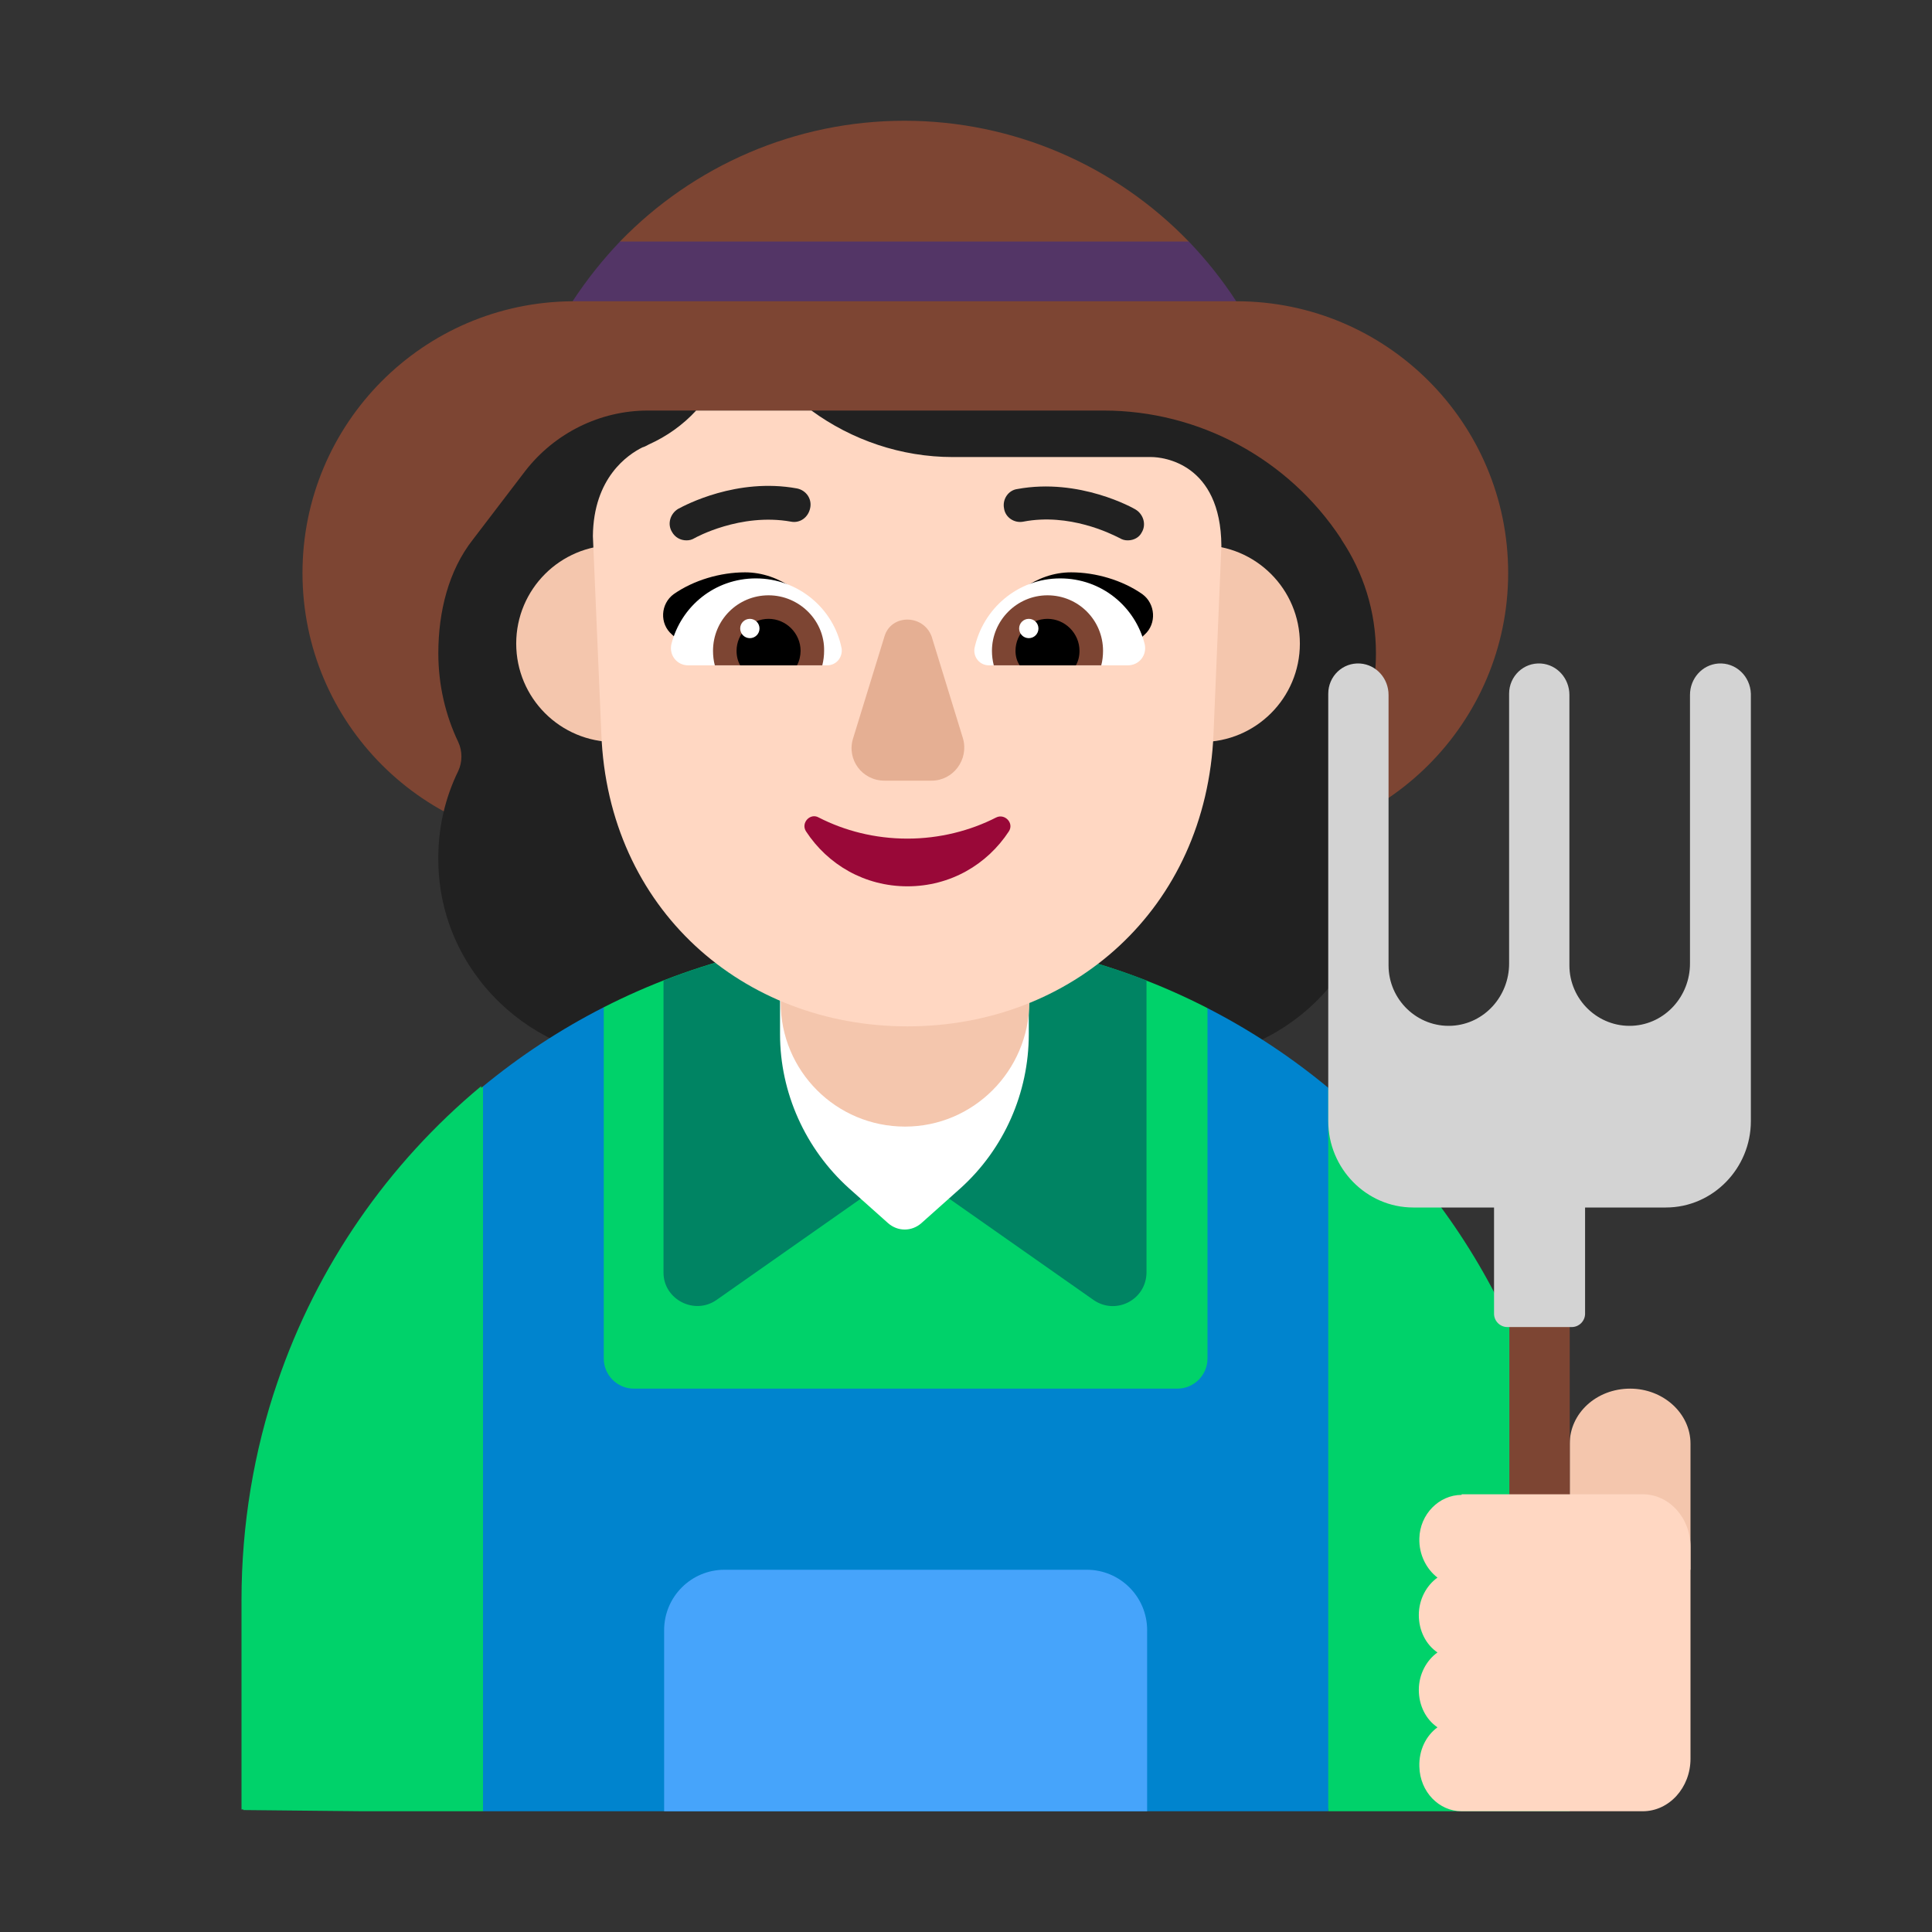 <svg width="90" height="90" viewBox="0 0 90 90" fill="none" xmlns="http://www.w3.org/2000/svg">
<rect x="0" y="0" width="90" height="90" fill="#333333" stroke="none"/>
<path d="M57.586 14.034H57.6C64.575 14.034 70.256 19.688 70.256 26.691C70.256 33.666 64.575 39.347 57.6 39.347H26.747C19.772 39.347 14.091 33.694 14.091 26.691C14.091 19.743 19.7 14.079 26.665 14.035L29.531 12.656L28.883 11.25C32.306 7.713 37.059 5.625 42.131 5.625C47.203 5.625 51.957 7.71 55.375 11.25L54.844 12.656L57.586 14.034Z" fill="#7D4533"/>
<path d="M57.588 14.034C56.935 13.028 56.193 12.102 55.378 11.25H28.884C28.076 12.096 27.331 13.03 26.673 14.034C26.698 14.034 26.722 14.034 26.747 14.034H57.588Z" fill="#533566"/>
<path d="M62.494 25.144C63.506 26.663 64.097 28.462 64.097 30.431C64.097 31.922 63.759 33.328 63.197 34.566C63 34.987 63 35.494 63.197 35.916C63.816 37.181 64.153 38.616 64.125 40.134C64.041 45.281 59.766 49.388 54.619 49.388H29.925C24.778 49.388 20.475 45.281 20.419 40.134C20.391 38.616 20.728 37.181 21.347 35.916C21.544 35.494 21.544 34.987 21.347 34.566C20.756 33.328 20.419 31.922 20.419 30.431C20.419 28.491 20.897 26.578 22.022 25.144C23.034 23.822 23.822 22.781 24.469 21.938C25.847 20.166 27.956 19.125 30.178 19.125H51.413C55.856 19.125 60.019 21.375 62.466 25.088C62.466 25.116 62.494 25.116 62.494 25.144Z" fill="#212121"/>
<path d="M22.5 50.61C22.472 50.633 22.444 50.656 22.416 50.679L22.416 50.597C18.088 54.195 14.763 58.966 12.915 64.417C11.836 67.561 11.25 71.019 11.25 74.531V84.291H11.334L11.335 84.319L16.875 84.375H22.5L25.312 67.5L22.5 50.61Z" fill="#00D26A"/>
<path d="M61.875 84.375H73.125V74.531C73.125 64.943 68.742 56.357 61.875 50.672L59.062 67.5L61.875 84.375Z" fill="#00D26A"/>
<path d="M56.25 46.962L59.062 56.25L56.25 64.688L42.188 67.5L28.125 64.688L25.312 56.25L28.125 46.922C32.336 44.776 37.106 43.566 42.159 43.566C47.23 43.566 52.021 44.791 56.25 46.962Z" fill="#00D26A"/>
<path d="M28.125 46.922C26.113 47.947 24.227 49.187 22.5 50.61V84.375H61.875V50.672C60.147 49.242 58.262 47.995 56.25 46.963V63.282C56.25 64.058 55.62 64.688 54.844 64.688H29.531C28.755 64.688 28.125 64.058 28.125 63.282V46.922Z" fill="#0084CE"/>
<path d="M30.938 75.938C30.938 74.384 32.197 73.125 33.75 73.125H50.625C52.178 73.125 53.438 74.384 53.438 75.938V84.375H30.938V75.938Z" fill="#46A4FB"/>
<path d="M33.384 60.553L42.159 54.394L50.934 60.553C51.975 61.284 53.409 60.553 53.409 59.259V45.675C49.922 44.325 46.125 43.566 42.159 43.566C38.194 43.566 34.397 44.325 30.909 45.675V59.288C30.909 60.525 32.344 61.284 33.384 60.553Z" fill="#008463"/>
<path d="M44.747 55.35L42.919 56.981C42.469 57.375 41.822 57.375 41.372 56.981L39.544 55.35C37.519 53.522 36.337 50.906 36.337 48.178V39.487C36.337 36.281 38.925 33.694 42.131 33.694C45.337 33.694 47.925 36.281 47.925 39.487V48.178C47.925 50.906 46.772 53.522 44.747 55.35Z" fill="white"/>
<path d="M42.16 52.481C38.953 52.481 36.366 49.894 36.366 46.688V39.487C36.366 36.281 38.953 33.694 42.16 33.694C45.366 33.694 47.953 36.281 47.953 39.487V46.688C47.925 49.894 45.338 52.481 42.16 52.481Z" fill="#F4C6AD"/>
<path d="M75.938 64.688C77.484 64.688 78.75 65.841 78.75 67.252V73.125H73.125V67.252C73.125 65.841 74.362 64.688 75.938 64.688Z" fill="#F4C6AD"/>
<path d="M73.125 61.2H70.312V72.45H73.125V61.2Z" fill="#7D4533"/>
<path d="M80.046 30.909C79.288 30.966 78.726 31.613 78.726 32.372V44.888C78.726 46.406 77.574 47.7 76.058 47.784C74.457 47.869 73.109 46.575 73.109 44.972V32.372C73.109 31.613 72.547 30.966 71.789 30.909C70.975 30.853 70.3 31.5 70.3 32.316V44.888C70.3 46.406 69.149 47.7 67.632 47.784C66.032 47.869 64.684 46.575 64.684 44.972V32.372C64.684 31.613 64.122 30.966 63.363 30.909C62.549 30.853 61.875 31.5 61.875 32.316V52.228C61.875 54.422 63.644 56.25 65.835 56.25H69.598V61.2C69.598 61.538 69.879 61.819 70.216 61.819H73.221C73.558 61.819 73.839 61.538 73.839 61.2V56.25H77.603C79.793 56.25 81.562 54.422 81.562 52.228V32.316C81.534 31.5 80.861 30.853 80.046 30.909Z" fill="#D3D3D3"/>
<path d="M68.088 69.638C67.04 69.638 66.145 70.537 66.119 71.662C66.094 72.422 66.452 73.097 66.963 73.491C66.452 73.856 66.094 74.503 66.094 75.234C66.094 75.966 66.426 76.612 66.963 76.978C66.452 77.344 66.094 77.991 66.094 78.722C66.094 79.453 66.426 80.1 66.963 80.466C66.426 80.859 66.094 81.534 66.119 82.294C66.145 83.475 67.04 84.375 68.088 84.375H76.526C77.753 84.375 78.75 83.278 78.75 81.928V72.056C78.75 70.706 77.753 69.609 76.526 69.609H68.088V69.638Z" fill="#FFD7C2"/>
<path d="M33.215 29.981C33.215 32.513 31.163 34.566 28.631 34.566C26.099 34.566 24.047 32.513 24.047 29.981C24.047 27.449 26.099 25.397 28.631 25.397C31.163 25.397 33.215 27.449 33.215 29.981Z" fill="#F4C6AD"/>
<path d="M60.553 29.981C60.553 32.513 58.501 34.566 55.968 34.566C53.437 34.566 51.384 32.513 51.384 29.981C51.384 27.449 53.437 25.397 55.968 25.397C58.501 25.397 60.553 27.449 60.553 29.981Z" fill="#F4C6AD"/>
<path d="M53.634 21.291H44.381C41.99 21.291 39.684 20.503 37.8 19.125H32.428C31.809 19.8 31.05 20.334 30.234 20.7C30.122 20.756 30.037 20.813 29.925 20.841C29.25 21.178 27.647 22.247 27.619 24.975L28.012 34.172C28.322 42.356 34.622 47.812 42.272 47.812C49.922 47.812 56.194 42.356 56.531 34.172L56.897 25.425C56.868 21.572 54.169 21.291 53.634 21.291Z" fill="#FFD7C2"/>
<path d="M34.706 26.662C36.337 26.662 37.687 27.787 38.503 29.053C37.769 29.281 37.053 29.485 36.344 29.688C35.126 30.037 33.926 30.38 32.681 30.825L31.303 29.559C30.712 29.053 30.768 28.125 31.387 27.675C32.315 27.028 33.553 26.662 34.706 26.662Z" fill="black"/>
<path d="M49.894 26.662C48.262 26.662 46.94 27.787 46.097 29.053C46.848 29.286 47.58 29.495 48.307 29.703C49.511 30.047 50.702 30.387 51.947 30.825L53.325 29.559C53.887 29.053 53.831 28.125 53.212 27.675C52.284 27.028 51.047 26.662 49.894 26.662Z" fill="black"/>
<path d="M31.275 30.01C31.725 28.238 33.3 26.944 35.212 26.944C37.181 26.944 38.84 28.35 39.206 30.206C39.262 30.628 38.953 30.994 38.531 30.994H32.062C31.528 30.994 31.162 30.516 31.275 30.01Z" fill="white"/>
<path d="M53.325 30.01C52.875 28.238 51.3 26.944 49.387 26.944C47.419 26.944 45.787 28.35 45.394 30.206C45.337 30.628 45.647 30.994 46.069 30.994H52.537C53.072 30.994 53.437 30.516 53.325 30.01Z" fill="white"/>
<path d="M33.215 30.319C33.215 28.885 34.368 27.732 35.803 27.732C37.237 27.732 38.419 28.913 38.39 30.319C38.39 30.544 38.362 30.769 38.306 30.994H33.3C33.243 30.797 33.215 30.544 33.215 30.319Z" fill="#7D4533"/>
<path d="M51.384 30.319C51.384 28.885 50.231 27.732 48.797 27.732C47.362 27.732 46.209 28.913 46.209 30.319C46.209 30.544 46.237 30.769 46.294 30.994H51.3C51.356 30.797 51.384 30.544 51.384 30.319Z" fill="#7D4533"/>
<path d="M35.803 28.828C36.619 28.828 37.294 29.503 37.294 30.319C37.294 30.544 37.237 30.797 37.125 30.994H34.481C34.369 30.797 34.312 30.572 34.312 30.319C34.312 29.503 34.987 28.828 35.803 28.828Z" fill="black"/>
<path d="M48.797 28.828C47.981 28.828 47.306 29.503 47.306 30.319C47.306 30.544 47.362 30.797 47.503 30.994H50.118C50.231 30.797 50.287 30.572 50.287 30.319C50.287 29.503 49.612 28.828 48.797 28.828Z" fill="black"/>
<path d="M35.381 29.278C35.381 29.527 35.18 29.728 34.931 29.728C34.683 29.728 34.481 29.527 34.481 29.278C34.481 29.029 34.683 28.828 34.931 28.828C35.18 28.828 35.381 29.029 35.381 29.278Z" fill="white"/>
<path d="M48.375 29.278C48.375 29.527 48.174 29.728 47.925 29.728C47.676 29.728 47.475 29.527 47.475 29.278C47.475 29.029 47.676 28.828 47.925 28.828C48.174 28.828 48.375 29.029 48.375 29.278Z" fill="white"/>
<path d="M42.272 39.066C40.753 39.066 39.347 38.7 38.137 38.081C37.743 37.856 37.294 38.335 37.547 38.728C38.559 40.275 40.275 41.288 42.272 41.288C44.269 41.288 45.984 40.275 46.997 38.728C47.25 38.335 46.8 37.885 46.406 38.081C45.197 38.7 43.762 39.066 42.272 39.066Z" fill="#990838"/>
<path d="M41.203 29.644L39.74 34.397C39.431 35.381 40.162 36.366 41.203 36.366H43.397C44.409 36.366 45.14 35.381 44.859 34.397L43.397 29.644C43.003 28.603 41.512 28.603 41.203 29.644Z" fill="#E5AF93"/>
<path d="M31.303 24.778C31.444 25.031 31.697 25.172 31.978 25.172C32.119 25.172 32.231 25.144 32.372 25.059C32.372 25.059 34.481 23.878 36.844 24.3C37.266 24.384 37.659 24.103 37.744 23.653C37.828 23.231 37.547 22.837 37.125 22.753C34.323 22.241 31.908 23.536 31.611 23.695C31.598 23.702 31.584 23.709 31.584 23.709C31.219 23.934 31.078 24.412 31.303 24.778Z" fill="#212121"/>
<path d="M52.144 25.059C52.284 25.144 52.397 25.172 52.538 25.172C52.819 25.172 53.072 25.031 53.184 24.806C53.409 24.441 53.269 23.962 52.903 23.737C52.819 23.681 50.288 22.247 47.391 22.781C46.969 22.837 46.688 23.259 46.772 23.681C46.828 24.103 47.25 24.384 47.672 24.3C49.807 23.888 51.754 24.865 52.092 25.035C52.124 25.05 52.144 25.059 52.144 25.059Z" fill="#212121"/>
</svg>

